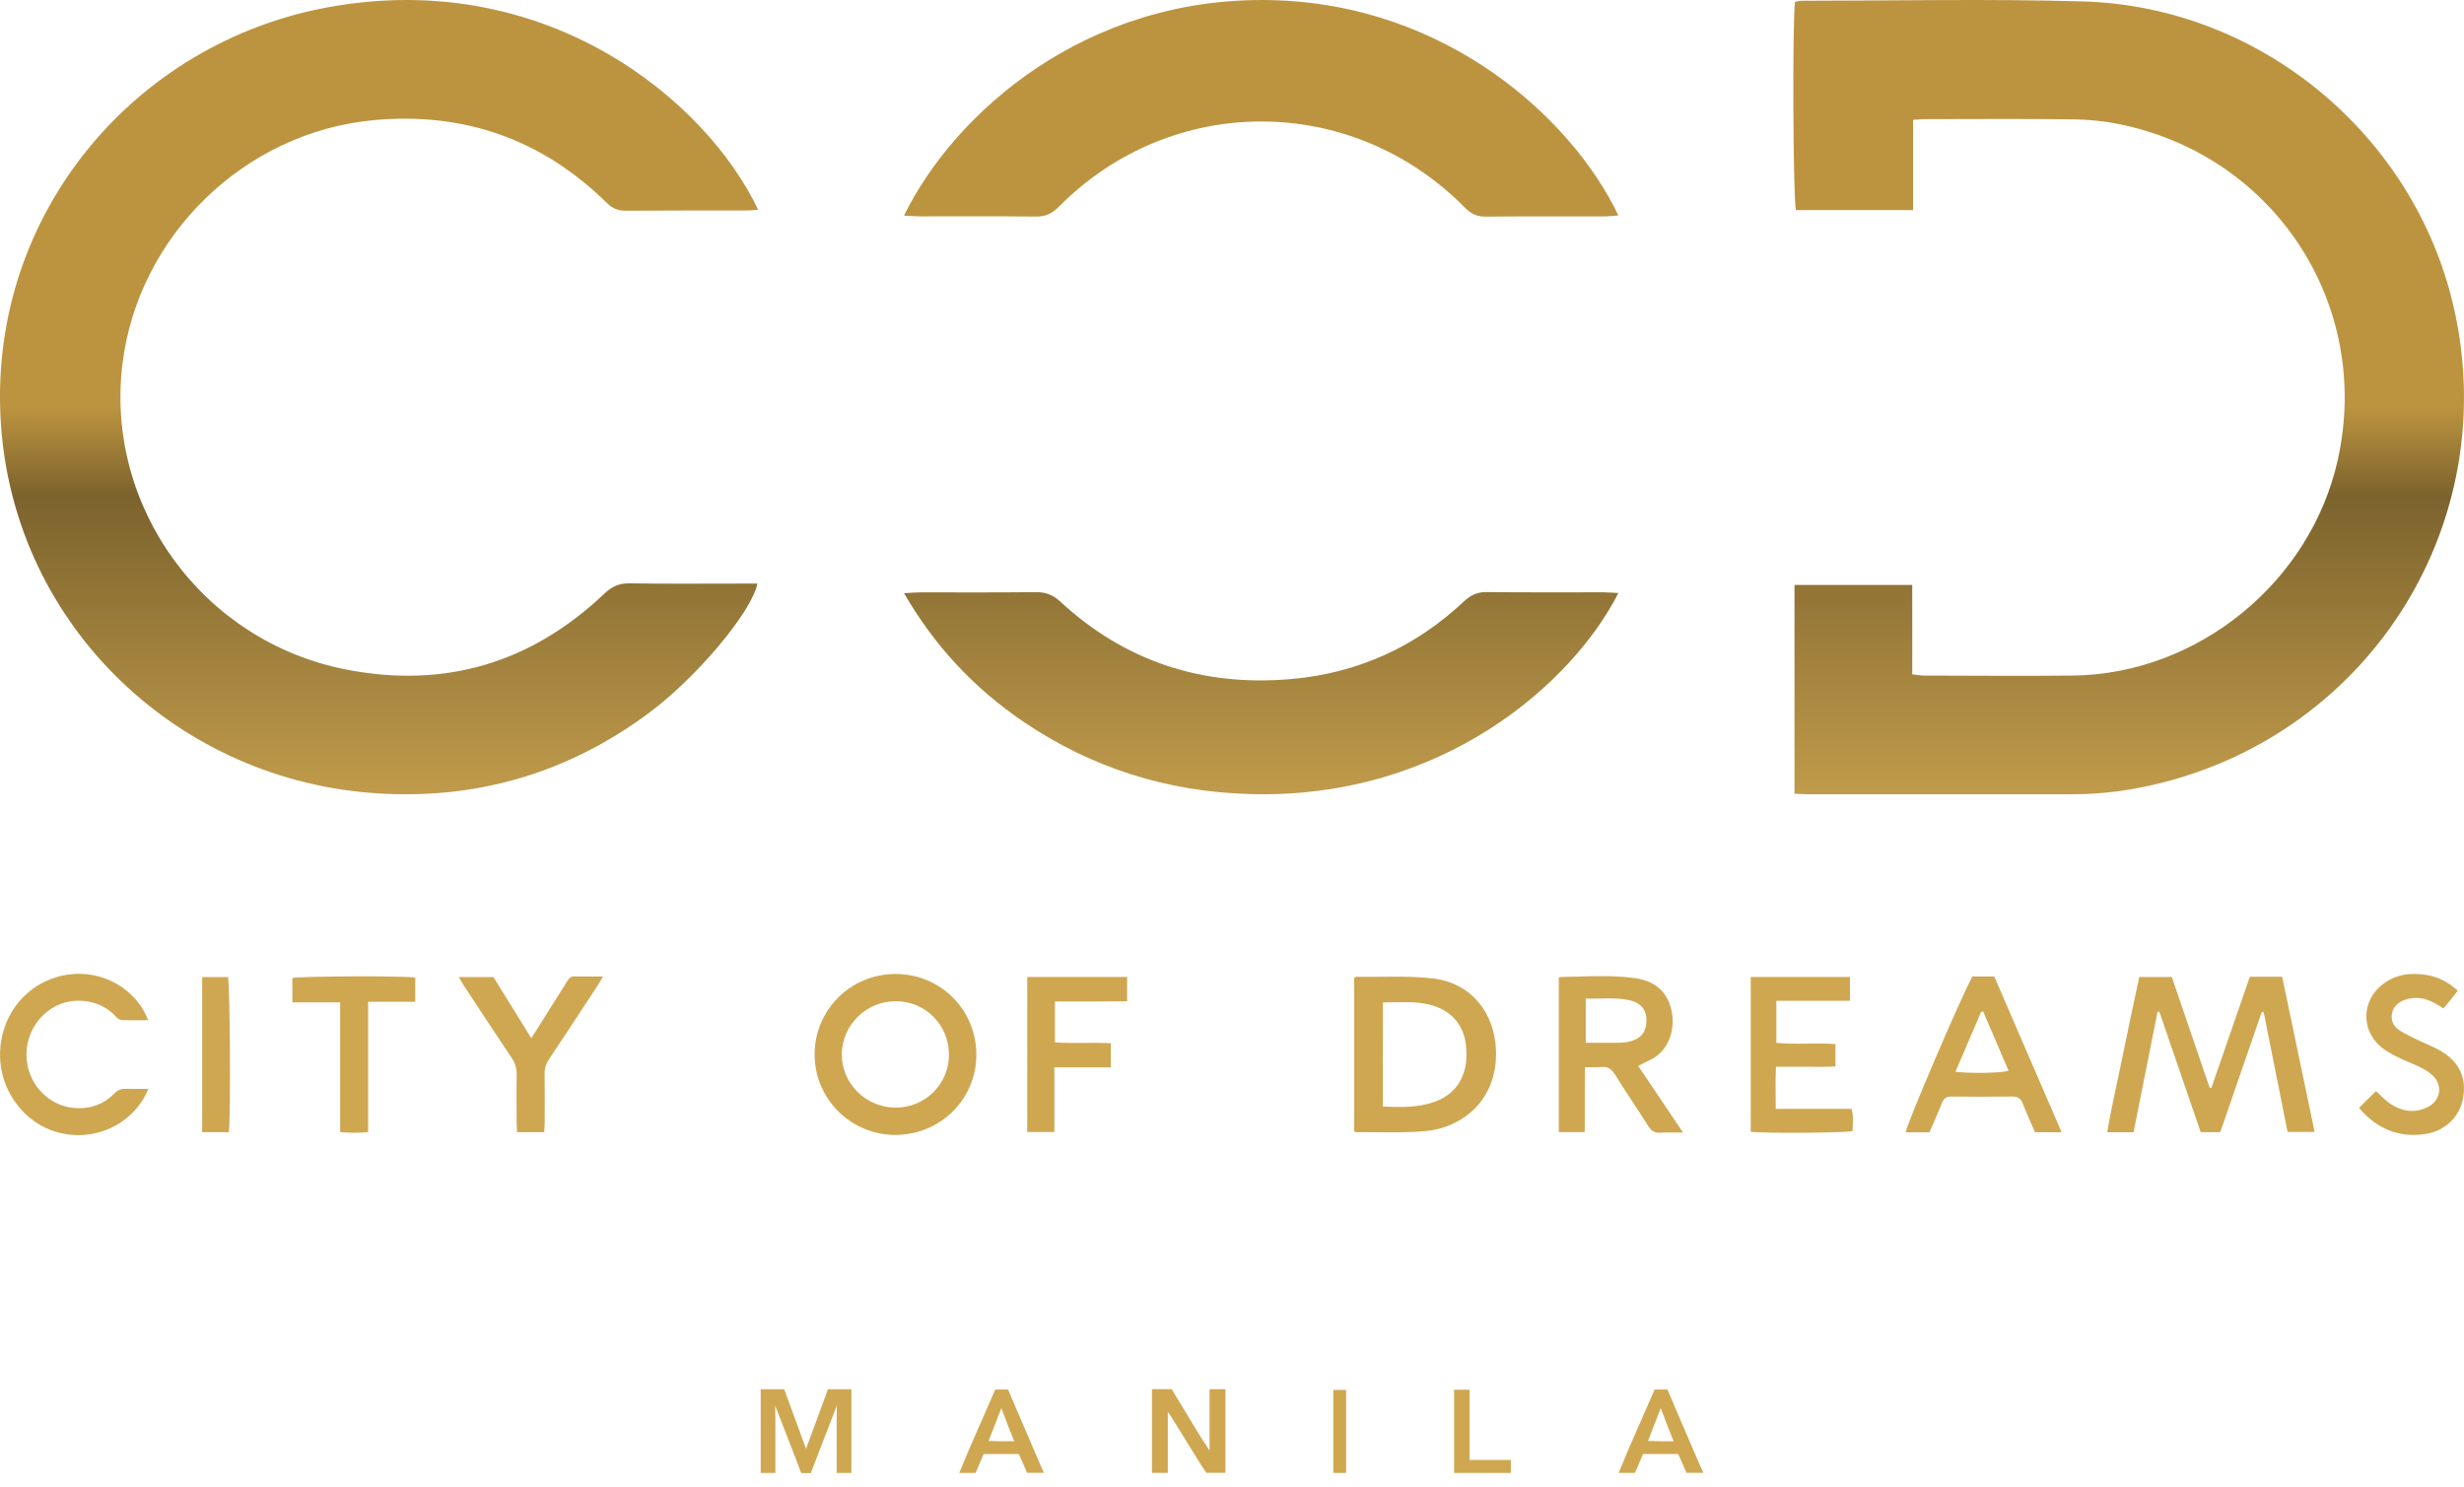 <svg width="53" height="32" viewBox="0 0 53 32" fill="none" xmlns="http://www.w3.org/2000/svg">
<g clip-path="url(#clip0_976_585)">
<path d="M38.599 17.074V12.585H41.132V14.507C41.238 14.519 41.317 14.534 41.395 14.534C42.457 14.536 43.52 14.545 44.582 14.534C47.274 14.505 49.7 12.526 50.285 9.893C51.025 6.563 48.934 3.349 45.579 2.67C45.255 2.604 44.918 2.571 44.587 2.567C43.526 2.554 42.462 2.562 41.401 2.563C41.329 2.563 41.258 2.571 41.15 2.579V4.52H38.63C38.569 4.293 38.551 0.479 38.61 0.04C38.653 0.033 38.701 0.016 38.749 0.016C40.77 0.016 42.791 -0.028 44.81 0.031C48.62 0.144 51.928 2.902 52.777 6.6C53.834 11.201 51.032 15.732 46.432 16.857C45.834 17.003 45.226 17.086 44.609 17.087C42.693 17.087 40.778 17.087 38.861 17.087C38.78 17.087 38.7 17.08 38.601 17.076L38.599 17.074Z" fill="url(#paint0_linear_976_585)"/>
<path d="M16.305 4.513C16.215 4.519 16.135 4.529 16.054 4.529C15.191 4.529 14.325 4.527 13.461 4.533C13.29 4.535 13.171 4.482 13.047 4.361C11.665 3.002 9.991 2.407 8.05 2.584C5.245 2.839 2.964 5.086 2.633 7.839C2.263 10.904 4.351 13.798 7.444 14.404C9.57 14.82 11.43 14.26 12.991 12.779C13.155 12.623 13.308 12.546 13.54 12.55C14.352 12.563 15.164 12.555 15.977 12.555H16.292C16.172 13.161 14.989 14.571 13.965 15.333C12.182 16.661 10.165 17.236 7.944 17.055C3.69 16.707 0.223 13.329 0.01 8.958C-0.203 4.581 2.903 0.919 7.051 0.157C11.745 -0.705 15.193 2.158 16.308 4.514L16.305 4.513Z" fill="url(#paint1_linear_976_585)"/>
<path d="M19.444 4.64C20.535 2.415 23.36 -0.074 27.314 0.002C31.121 0.075 33.823 2.562 34.811 4.635C34.71 4.643 34.618 4.655 34.528 4.656C33.669 4.658 32.809 4.652 31.95 4.66C31.763 4.662 31.638 4.596 31.509 4.466C29.078 2.003 25.204 1.995 22.773 4.45C22.624 4.6 22.48 4.662 22.274 4.659C21.447 4.65 20.619 4.656 19.792 4.655C19.688 4.655 19.584 4.646 19.445 4.639L19.444 4.64Z" fill="url(#paint2_linear_976_585)"/>
<path d="M19.444 12.762C19.596 12.754 19.697 12.744 19.799 12.744C20.625 12.744 21.452 12.749 22.278 12.739C22.496 12.737 22.648 12.798 22.806 12.942C24.187 14.221 25.857 14.78 27.782 14.608C29.224 14.48 30.462 13.905 31.487 12.94C31.633 12.803 31.773 12.735 31.983 12.738C32.819 12.748 33.657 12.742 34.494 12.743C34.596 12.743 34.697 12.753 34.811 12.758C33.826 14.699 31.016 17.194 26.905 17.084C25.105 17.037 23.475 16.517 22.017 15.529C20.947 14.803 20.099 13.892 19.444 12.76V12.762Z" fill="url(#paint3_linear_976_585)"/>
<path d="M45.892 24.359H45.326C45.42 23.791 45.553 23.243 45.663 22.692C45.775 22.136 45.896 21.582 46.015 21.019H46.715C46.985 21.809 47.257 22.606 47.529 23.402L47.566 23.407C47.842 22.609 48.117 21.812 48.393 21.014H49.089C49.32 22.121 49.551 23.228 49.787 24.352H49.205C49.034 23.496 48.863 22.638 48.693 21.781L48.649 21.774C48.352 22.633 48.055 23.492 47.757 24.357H47.336C47.041 23.497 46.744 22.632 46.448 21.767L46.408 21.769C46.237 22.628 46.066 23.486 45.892 24.359Z" fill="url(#paint4_linear_976_585)"/>
<path d="M29.128 24.333V21.04C29.149 21.027 29.16 21.015 29.171 21.015C29.719 21.022 30.273 20.988 30.815 21.049C31.63 21.14 32.15 21.777 32.178 22.596C32.216 23.707 31.404 24.264 30.683 24.332C30.178 24.379 29.667 24.352 29.158 24.358C29.153 24.358 29.148 24.35 29.128 24.333ZM29.745 23.805C30.061 23.82 30.351 23.826 30.637 23.766C31.103 23.668 31.432 23.415 31.524 22.924C31.545 22.808 31.545 22.688 31.539 22.57C31.515 22.078 31.238 21.74 30.763 21.617C30.432 21.531 30.095 21.566 29.746 21.567L29.745 23.805Z" fill="url(#paint5_linear_976_585)"/>
<path d="M19.267 20.954C20.235 20.956 21.003 21.727 21.001 22.694C21 23.654 20.219 24.421 19.25 24.416C18.295 24.411 17.523 23.638 17.522 22.686C17.522 21.725 18.301 20.951 19.267 20.954ZM20.412 22.693C20.415 22.054 19.909 21.543 19.271 21.539C18.638 21.536 18.113 22.048 18.107 22.677C18.1 23.302 18.621 23.825 19.256 23.829C19.895 23.834 20.41 23.328 20.412 22.693Z" fill="url(#paint6_linear_976_585)"/>
<path d="M36.203 24.366C36.005 24.366 35.859 24.359 35.715 24.369C35.595 24.376 35.522 24.333 35.458 24.232C35.222 23.858 34.971 23.492 34.738 23.117C34.662 22.995 34.577 22.941 34.434 22.956C34.331 22.967 34.224 22.959 34.093 22.959C34.084 23.432 34.093 23.89 34.087 24.356H33.529V21.04C33.545 21.026 33.551 21.019 33.556 21.019C34.098 21.012 34.641 20.967 35.18 21.045C35.536 21.098 35.813 21.275 35.928 21.64C36.052 22.034 35.945 22.475 35.649 22.706C35.533 22.797 35.387 22.851 35.237 22.932C35.548 23.394 35.863 23.862 36.204 24.368L36.203 24.366ZM34.11 22.434C34.316 22.434 34.507 22.434 34.698 22.434C34.783 22.434 34.87 22.436 34.955 22.425C35.026 22.416 35.097 22.396 35.164 22.369C35.301 22.311 35.382 22.206 35.406 22.057C35.452 21.772 35.329 21.578 35.045 21.517C34.739 21.451 34.431 21.493 34.11 21.483V22.434Z" fill="url(#paint7_linear_976_585)"/>
<path d="M37.658 21.017H39.793V21.531H38.209V22.435C38.627 22.478 39.048 22.428 39.48 22.462V22.943C39.279 22.957 39.069 22.948 38.86 22.95C38.649 22.951 38.437 22.95 38.201 22.95C38.187 23.255 38.194 23.547 38.196 23.856H39.826C39.878 24.024 39.849 24.18 39.849 24.333C39.707 24.374 37.933 24.386 37.658 24.348V21.017Z" fill="url(#paint8_linear_976_585)"/>
<path d="M3.195 23.425C3.149 23.515 3.121 23.579 3.086 23.639C2.535 24.538 1.282 24.689 0.531 23.949C-0.406 23.028 -0.047 21.428 1.184 21.031C1.917 20.794 2.713 21.091 3.092 21.745C3.124 21.8 3.148 21.86 3.189 21.948C2.979 21.948 2.797 21.953 2.615 21.945C2.572 21.943 2.52 21.904 2.488 21.867C2.206 21.54 1.618 21.404 1.157 21.668C0.71 21.925 0.483 22.446 0.6 22.956C0.714 23.45 1.141 23.819 1.643 23.84C1.953 23.854 2.233 23.756 2.453 23.531C2.529 23.453 2.606 23.419 2.712 23.424C2.863 23.43 3.013 23.425 3.195 23.425Z" fill="url(#paint9_linear_976_585)"/>
<path d="M44.345 24.359H43.773C43.685 24.153 43.589 23.951 43.51 23.743C43.465 23.625 43.397 23.587 43.273 23.59C42.843 23.596 42.411 23.596 41.981 23.59C41.871 23.588 41.813 23.625 41.773 23.725C41.688 23.939 41.592 24.148 41.501 24.36H40.992C40.997 24.22 42.145 21.53 42.425 21.008H42.896C43.378 22.123 43.856 23.228 44.345 24.359ZM42.061 23.058C42.413 23.098 43.056 23.085 43.203 23.034C43.022 22.608 42.84 22.185 42.658 21.761L42.615 21.764C42.433 22.19 42.251 22.615 42.061 23.058Z" fill="url(#paint10_linear_976_585)"/>
<path d="M22.096 21.017H24.244V21.542C23.989 21.544 23.734 21.545 23.478 21.546C23.221 21.546 22.963 21.546 22.691 21.546V22.425C23.084 22.454 23.484 22.421 23.893 22.444V22.964H22.679V24.353H22.096V21.017Z" fill="url(#paint11_linear_976_585)"/>
<path d="M50.741 23.835C50.865 23.713 50.981 23.598 51.107 23.473C51.166 23.529 51.214 23.579 51.267 23.627C51.465 23.807 51.693 23.926 51.967 23.895C52.08 23.881 52.203 23.838 52.293 23.772C52.512 23.611 52.523 23.32 52.324 23.135C52.243 23.059 52.142 23.003 52.042 22.952C51.895 22.879 51.737 22.826 51.59 22.751C51.461 22.686 51.329 22.618 51.218 22.526C50.772 22.152 50.8 21.506 51.27 21.161C51.55 20.955 51.868 20.921 52.197 20.976C52.443 21.017 52.661 21.126 52.867 21.313C52.815 21.379 52.765 21.445 52.713 21.509C52.663 21.57 52.613 21.63 52.558 21.695C52.488 21.652 52.428 21.611 52.364 21.578C52.157 21.465 51.94 21.431 51.714 21.515C51.568 21.57 51.469 21.669 51.447 21.831C51.427 21.989 51.506 22.101 51.63 22.178C51.759 22.257 51.898 22.321 52.034 22.387C52.183 22.46 52.339 22.518 52.482 22.599C52.895 22.835 53.06 23.184 52.98 23.625C52.906 24.029 52.595 24.337 52.156 24.399C51.587 24.48 51.12 24.279 50.741 23.835Z" fill="url(#paint12_linear_976_585)"/>
<path d="M11.429 22.335C11.568 22.114 11.691 21.92 11.814 21.725C11.944 21.519 12.075 21.312 12.203 21.103C12.24 21.043 12.28 21.004 12.358 21.006C12.55 21.011 12.741 21.007 12.97 21.007C12.922 21.089 12.889 21.15 12.852 21.207C12.507 21.732 12.164 22.256 11.815 22.778C11.745 22.881 11.712 22.984 11.714 23.109C11.72 23.452 11.717 23.796 11.716 24.139C11.716 24.209 11.71 24.281 11.707 24.357H11.123C11.119 24.284 11.113 24.22 11.113 24.157C11.112 23.814 11.107 23.47 11.114 23.127C11.117 22.989 11.084 22.875 11.005 22.758C10.662 22.248 10.327 21.734 9.989 21.221C9.95 21.162 9.915 21.1 9.867 21.02H10.613C10.876 21.444 11.146 21.879 11.429 22.335Z" fill="url(#paint13_linear_976_585)"/>
<path d="M6.289 21.563V21.041C6.431 21 8.695 20.99 8.932 21.031V21.552H7.918V24.357C7.712 24.375 7.525 24.373 7.317 24.357V21.564H6.289L6.289 21.563Z" fill="url(#paint14_linear_976_585)"/>
<path d="M4.923 24.357H4.349V21.02H4.903C4.947 21.157 4.966 23.953 4.923 24.357Z" fill="url(#paint15_linear_976_585)"/>
<path d="M31.609 31.409V29.898H31.277V31.688H32.498V31.409H31.609Z" fill="url(#paint16_linear_976_585)"/>
<path d="M28.955 29.902H28.679V31.688H28.955V29.902Z" fill="url(#paint17_linear_976_585)"/>
<path d="M26.017 29.887V31.206L25.93 31.07C25.913 31.049 25.899 31.028 25.886 31.008C25.834 30.926 25.783 30.843 25.732 30.761L25.727 30.753L25.722 30.745L25.235 29.939L25.213 29.902L25.203 29.887H24.778V31.687H25.119V30.368C25.175 30.454 25.21 30.506 25.242 30.558C25.423 30.85 25.603 31.142 25.784 31.435C25.801 31.463 25.816 31.487 25.83 31.509L25.833 31.512C25.851 31.541 25.867 31.566 25.882 31.587L25.949 31.686H26.359V29.887H26.018L26.017 29.887Z" fill="url(#paint18_linear_976_585)"/>
<path d="M20.986 31.686C21.044 31.551 21.099 31.42 21.158 31.282H21.616C21.684 31.282 21.753 31.282 21.821 31.281C21.825 31.281 21.828 31.282 21.831 31.282H21.915C21.915 31.282 22.077 31.647 22.094 31.686H22.455L22.383 31.526C22.189 31.073 21.996 30.62 21.8 30.169L21.684 29.893L21.559 29.894C21.509 29.89 21.457 29.896 21.406 29.896C21.147 30.502 20.878 31.082 20.634 31.687H20.984L20.986 31.686ZM21.539 30.293C21.597 30.444 21.648 30.58 21.699 30.714L21.817 31.007L21.633 31.005C21.537 31.01 21.442 31.004 21.341 31.001H21.265C21.357 30.763 21.439 30.549 21.539 30.293Z" fill="url(#paint19_linear_976_585)"/>
<path d="M35.169 31.686C35.227 31.551 35.282 31.42 35.341 31.282H35.799C35.867 31.282 35.936 31.282 36.004 31.281C36.008 31.281 36.011 31.282 36.014 31.282H36.098C36.098 31.282 36.26 31.647 36.277 31.686H36.638L36.566 31.526C36.372 31.073 36.179 30.62 35.983 30.169L35.867 29.893L35.742 29.894C35.693 29.89 35.64 29.896 35.589 29.896C35.33 30.502 35.061 31.082 34.817 31.687H35.167L35.169 31.686ZM35.722 30.293C35.78 30.444 35.831 30.58 35.882 30.714L36 31.007L35.816 31.005C35.72 31.01 35.625 31.004 35.524 31.001H35.448C35.54 30.763 35.622 30.549 35.722 30.293Z" fill="url(#paint20_linear_976_585)"/>
<path d="M17.807 29.888L17.748 30.056C17.615 30.417 17.482 30.775 17.338 31.169C17.194 30.776 17.061 30.417 16.929 30.056L16.869 29.888H16.362V31.688H16.678V30.549L16.674 30.24L17.094 31.324C17.14 31.446 17.187 31.568 17.234 31.691H17.441C17.488 31.568 17.535 31.446 17.581 31.324L18 30.24L17.996 30.549V31.688H18.313V29.888H17.806H17.807Z" fill="url(#paint21_linear_976_585)"/>
</g>
<defs>
<linearGradient id="paint0_linear_976_585" x1="23" y1="2.5" x2="23" y2="18.5" gradientUnits="userSpaceOnUse">
<stop offset="0.391" stop-color="#BC9440"/>
<stop offset="0.51" stop-color="#7C632D"/>
<stop offset="1" stop-color="#CFA751"/>
</linearGradient>
<linearGradient id="paint1_linear_976_585" x1="23" y1="2.5" x2="23" y2="18.5" gradientUnits="userSpaceOnUse">
<stop offset="0.391" stop-color="#BC9440"/>
<stop offset="0.51" stop-color="#7C632D"/>
<stop offset="1" stop-color="#CFA751"/>
</linearGradient>
<linearGradient id="paint2_linear_976_585" x1="23" y1="2.5" x2="23" y2="18.5" gradientUnits="userSpaceOnUse">
<stop offset="0.391" stop-color="#BC9440"/>
<stop offset="0.51" stop-color="#7C632D"/>
<stop offset="1" stop-color="#CFA751"/>
</linearGradient>
<linearGradient id="paint3_linear_976_585" x1="23" y1="2.5" x2="23" y2="18.5" gradientUnits="userSpaceOnUse">
<stop offset="0.391" stop-color="#BC9440"/>
<stop offset="0.51" stop-color="#7C632D"/>
<stop offset="1" stop-color="#CFA751"/>
</linearGradient>
<linearGradient id="paint4_linear_976_585" x1="23" y1="2.5" x2="23" y2="18.5" gradientUnits="userSpaceOnUse">
<stop offset="0.391" stop-color="#BC9440"/>
<stop offset="0.51" stop-color="#7C632D"/>
<stop offset="1" stop-color="#CFA751"/>
</linearGradient>
<linearGradient id="paint5_linear_976_585" x1="23" y1="2.5" x2="23" y2="18.5" gradientUnits="userSpaceOnUse">
<stop offset="0.391" stop-color="#BC9440"/>
<stop offset="0.51" stop-color="#7C632D"/>
<stop offset="1" stop-color="#CFA751"/>
</linearGradient>
<linearGradient id="paint6_linear_976_585" x1="23" y1="2.5" x2="23" y2="18.5" gradientUnits="userSpaceOnUse">
<stop offset="0.391" stop-color="#BC9440"/>
<stop offset="0.51" stop-color="#7C632D"/>
<stop offset="1" stop-color="#CFA751"/>
</linearGradient>
<linearGradient id="paint7_linear_976_585" x1="23" y1="2.5" x2="23" y2="18.5" gradientUnits="userSpaceOnUse">
<stop offset="0.391" stop-color="#BC9440"/>
<stop offset="0.51" stop-color="#7C632D"/>
<stop offset="1" stop-color="#CFA751"/>
</linearGradient>
<linearGradient id="paint8_linear_976_585" x1="23" y1="2.5" x2="23" y2="18.5" gradientUnits="userSpaceOnUse">
<stop offset="0.391" stop-color="#BC9440"/>
<stop offset="0.51" stop-color="#7C632D"/>
<stop offset="1" stop-color="#CFA751"/>
</linearGradient>
<linearGradient id="paint9_linear_976_585" x1="23" y1="2.5" x2="23" y2="18.5" gradientUnits="userSpaceOnUse">
<stop offset="0.391" stop-color="#BC9440"/>
<stop offset="0.51" stop-color="#7C632D"/>
<stop offset="1" stop-color="#CFA751"/>
</linearGradient>
<linearGradient id="paint10_linear_976_585" x1="23" y1="2.5" x2="23" y2="18.5" gradientUnits="userSpaceOnUse">
<stop offset="0.391" stop-color="#BC9440"/>
<stop offset="0.51" stop-color="#7C632D"/>
<stop offset="1" stop-color="#CFA751"/>
</linearGradient>
<linearGradient id="paint11_linear_976_585" x1="23" y1="2.5" x2="23" y2="18.5" gradientUnits="userSpaceOnUse">
<stop offset="0.391" stop-color="#BC9440"/>
<stop offset="0.51" stop-color="#7C632D"/>
<stop offset="1" stop-color="#CFA751"/>
</linearGradient>
<linearGradient id="paint12_linear_976_585" x1="23" y1="2.5" x2="23" y2="18.5" gradientUnits="userSpaceOnUse">
<stop offset="0.391" stop-color="#BC9440"/>
<stop offset="0.51" stop-color="#7C632D"/>
<stop offset="1" stop-color="#CFA751"/>
</linearGradient>
<linearGradient id="paint13_linear_976_585" x1="23" y1="2.5" x2="23" y2="18.5" gradientUnits="userSpaceOnUse">
<stop offset="0.391" stop-color="#BC9440"/>
<stop offset="0.51" stop-color="#7C632D"/>
<stop offset="1" stop-color="#CFA751"/>
</linearGradient>
<linearGradient id="paint14_linear_976_585" x1="23" y1="2.5" x2="23" y2="18.5" gradientUnits="userSpaceOnUse">
<stop offset="0.391" stop-color="#BC9440"/>
<stop offset="0.51" stop-color="#7C632D"/>
<stop offset="1" stop-color="#CFA751"/>
</linearGradient>
<linearGradient id="paint15_linear_976_585" x1="23" y1="2.5" x2="23" y2="18.5" gradientUnits="userSpaceOnUse">
<stop offset="0.391" stop-color="#BC9440"/>
<stop offset="0.51" stop-color="#7C632D"/>
<stop offset="1" stop-color="#CFA751"/>
</linearGradient>
<linearGradient id="paint16_linear_976_585" x1="23" y1="2.5" x2="23" y2="18.5" gradientUnits="userSpaceOnUse">
<stop offset="0.391" stop-color="#BC9440"/>
<stop offset="0.51" stop-color="#7C632D"/>
<stop offset="1" stop-color="#CFA751"/>
</linearGradient>
<linearGradient id="paint17_linear_976_585" x1="23" y1="2.5" x2="23" y2="18.5" gradientUnits="userSpaceOnUse">
<stop offset="0.391" stop-color="#BC9440"/>
<stop offset="0.51" stop-color="#7C632D"/>
<stop offset="1" stop-color="#CFA751"/>
</linearGradient>
<linearGradient id="paint18_linear_976_585" x1="23" y1="2.5" x2="23" y2="18.5" gradientUnits="userSpaceOnUse">
<stop offset="0.391" stop-color="#BC9440"/>
<stop offset="0.51" stop-color="#7C632D"/>
<stop offset="1" stop-color="#CFA751"/>
</linearGradient>
<linearGradient id="paint19_linear_976_585" x1="23" y1="2.5" x2="23" y2="18.5" gradientUnits="userSpaceOnUse">
<stop offset="0.391" stop-color="#BC9440"/>
<stop offset="0.51" stop-color="#7C632D"/>
<stop offset="1" stop-color="#CFA751"/>
</linearGradient>
<linearGradient id="paint20_linear_976_585" x1="23" y1="2.5" x2="23" y2="18.5" gradientUnits="userSpaceOnUse">
<stop offset="0.391" stop-color="#BC9440"/>
<stop offset="0.51" stop-color="#7C632D"/>
<stop offset="1" stop-color="#CFA751"/>
</linearGradient>
<linearGradient id="paint21_linear_976_585" x1="23" y1="2.5" x2="23" y2="18.5" gradientUnits="userSpaceOnUse">
<stop offset="0.391" stop-color="#BC9440"/>
<stop offset="0.51" stop-color="#7C632D"/>
<stop offset="1" stop-color="#CFA751"/>
</linearGradient>
<clipPath id="clip0_976_585">
<rect width="53" height="32" fill="white"/>
</clipPath>
</defs>
</svg>
